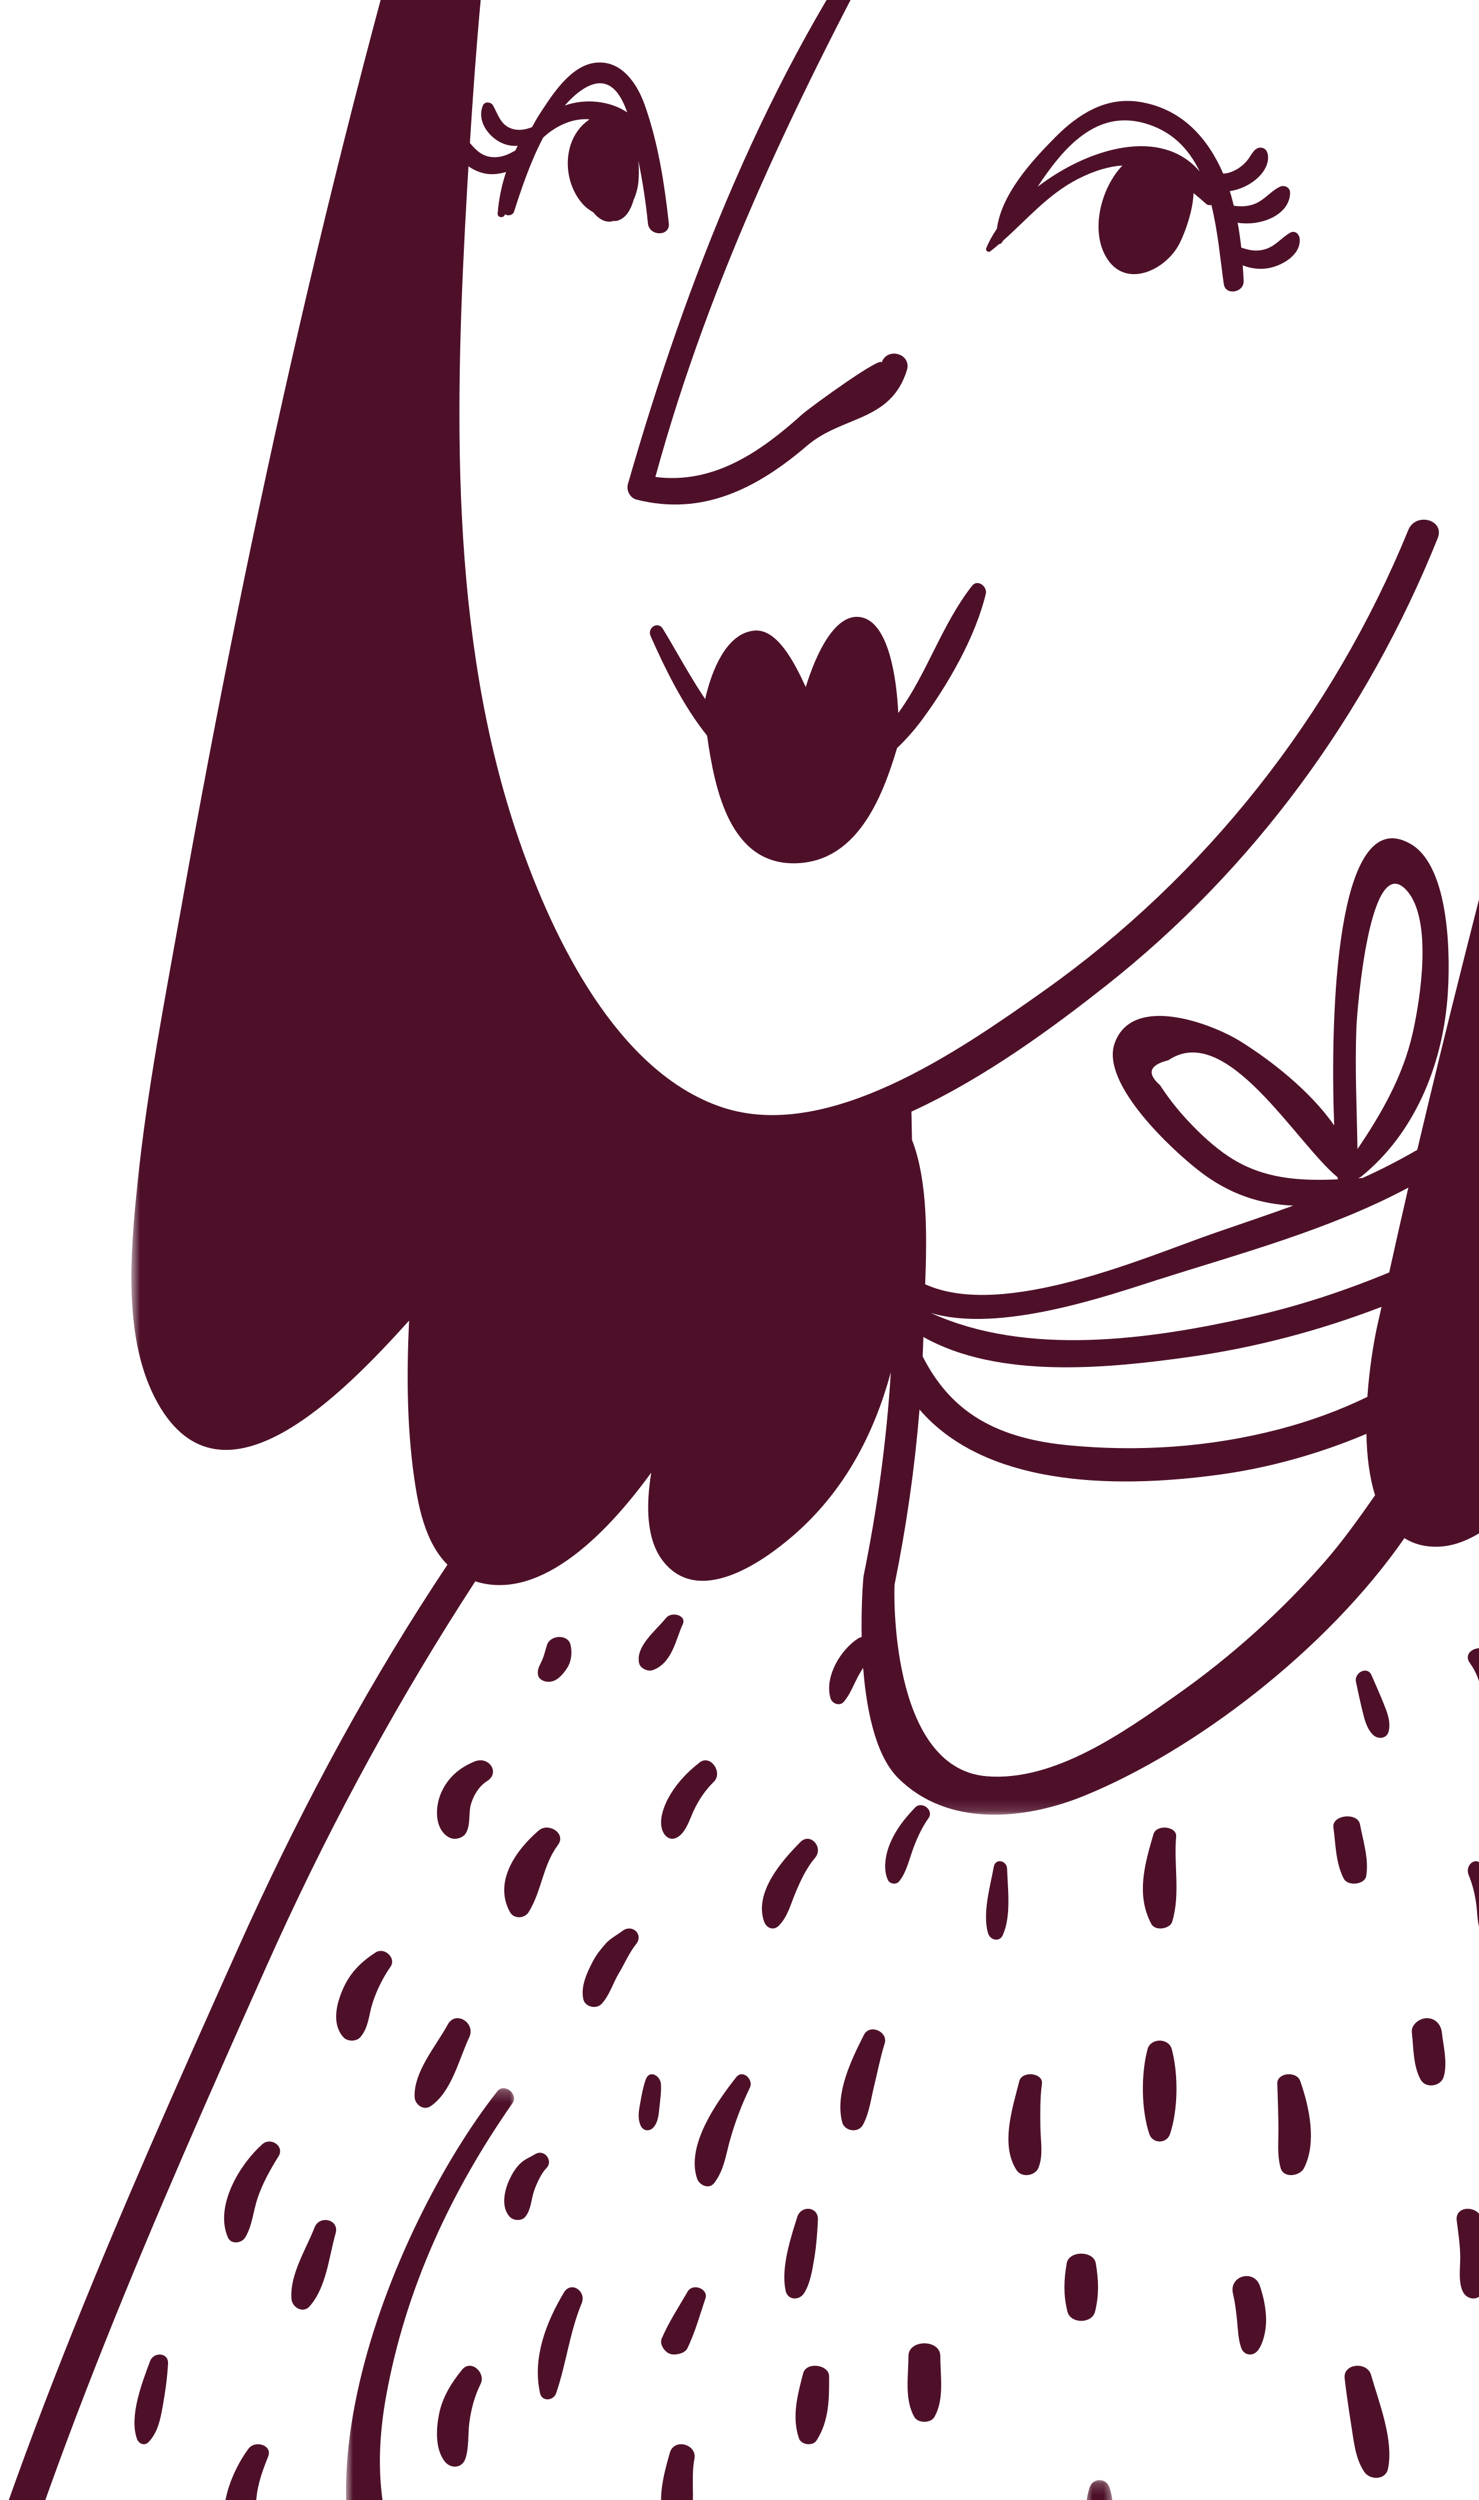 <?xml version="1.0" encoding="UTF-8" standalone="no"?>
<svg width="132px" height="223px" viewBox="0 0 132 223" version="1.1" xmlns="http://www.w3.org/2000/svg" xmlns:xlink="http://www.w3.org/1999/xlink">
    <!-- Generator: Sketch 46.2 (44496) - http://www.bohemiancoding.com/sketch -->
    <title>Paedagogin</title>
    <desc>Created with Sketch.</desc>
    <defs>
        <polygon id="path-1" points="70.108 116.233 0.367 116.233 0.367 0.519 70.108 0.519 70.108 116.233"></polygon>
        <polygon id="path-3" points="16.088 42.704 0.883 42.704 0.883 0.244 16.088 0.244"></polygon>
        <polygon id="path-5" points="0.726 0.449 216.385 0.449 216.385 247.854 0.726 247.854"></polygon>
        <polygon id="path-7" points="3.427 7.315 0.839 7.315 0.839 0.201 3.427 0.201"></polygon>
    </defs>
    <g id="home" stroke="none" stroke-width="1" fill="none" fill-rule="evenodd">
        <g id="Mobile-Portrait-Copy-2" transform="translate(-140, -4559)">
            <g id="pädagogin" transform="translate(29, 4538)">
                <g id="Page-1" transform="translate(20, 21)">
                    <g id="Group-211">
                        <g id="Paedagogin" style="mix-blend-mode: multiply;" transform="translate(84, -86)">
                            <g id="Group-4" transform="translate(0, 198)">
                                <mask id="mask-2" fill="white">
                                    <use xlink:href="#path-1"></use>
                                </mask>
                                <g id="Clip-3"></g>
                                <path d="M68.775,0.761 C51.226,18.303 38.332,39.273 28.233,61.796 C17.57,85.578 6.897,109.583 0.424,134.896 C-0.073,136.84 2.804,137.611 3.424,135.721 C3.788,134.667 4.119,133.603 4.415,132.527 C4.477,132.316 4.462,132.136 4.416,131.972 C10.851,108.27 20.817,85.69 30.815,63.301 C40.883,40.755 53.722,20.569 69.898,1.881 C70.56,1.118 69.507,0.03 68.775,0.761" id="Fill-2" fill="#4E1029" mask="url(#mask-2)"></path>
                            </g>
                            <g id="Group-10" transform="translate(37, 272)">
                                <mask id="mask-4" fill="white">
                                    <use xlink:href="#path-3"></use>
                                </mask>
                                <g id="Clip-9"></g>
                                <path d="M15.602,54.114 C6.364,47.379 2.335,39.421 4.464,27.699 C6.2,18.133 10.236,9.459 15.738,1.585 C16.301,0.781 15.004,-0.259 14.39,0.519 C4.974,12.434 -6.791,40.759 7.64,52.453 C6.549,56.893 5.641,61.416 4.989,65.929 C4.759,67.526 7.054,68.274 7.423,66.616 C8.353,62.42 9.078,58.131 9.627,53.846 C11.121,54.76 12.811,55.546 14.764,56.149 C16.011,56.532 16.558,54.811 15.602,54.114" id="Fill-8" fill="#4E1029" mask="url(#mask-4)"></path>
                            </g>
                            <path d="M79.031,125.751 C82.176,123.058 86.495,123.65 87.938,119.026 C88.402,117.536 86.133,116.897 85.671,118.381 C85.944,117.503 79.282,122.338 78.611,122.941 C74.818,126.358 70.658,129.201 65.492,128.541 C70.448,110.429 78.455,94.1 87.295,77.718 C87.602,77.151 86.828,76.72 86.469,77.221 C75.483,92.581 68.269,110.981 63.04,129.175 C62.876,129.745 63.237,130.412 63.798,130.556 C69.664,132.052 74.541,129.596 79.031,125.751" id="Fill-18" fill="#4E1029"></path>
                            <path d="M93.759,138.243 C91.06,141.674 89.71,146.141 87.171,149.586 C87.025,146.546 86.34,141.609 83.917,141.064 C81.529,140.528 79.782,144.439 78.913,147.28 C77.862,144.978 76.329,142.07 74.336,142.242 C71.813,142.459 70.497,145.847 69.936,148.35 C68.523,146.244 67.303,143.955 66.159,142.082 C65.719,141.363 64.736,141.989 65.067,142.735 C66.323,145.567 67.951,148.924 70.106,151.613 C70.802,156.503 72.181,163.242 78.154,162.993 C83.435,162.773 85.704,157.308 87.061,152.723 C87.862,151.959 88.601,151.123 89.263,150.233 C91.607,147.068 94.055,142.825 94.981,138.969 C95.141,138.302 94.243,137.626 93.759,138.243" id="Fill-22" fill="#4E1029"></path>
                            <path d="M99.607,102.658 C101.918,99.149 104.795,95.849 109.005,96.952 C111.549,97.618 113.083,99.251 114.071,101.294 C110.665,97.288 104.165,99.168 99.607,102.658 M122.14,106.76 C121.321,107.233 120.836,107.968 119.878,108.239 C119.062,108.471 118.467,108.297 117.784,108.091 C117.698,107.354 117.602,106.61 117.459,105.865 C119.487,106.202 122.101,105.205 122.141,103.206 C122.153,102.702 121.616,102.464 121.212,102.665 C120.297,103.118 119.784,103.963 118.736,104.268 C118.158,104.435 117.638,104.417 117.116,104.35 C117.003,103.914 116.898,103.473 116.758,103.047 C118.389,102.821 120.123,101.55 120.176,100.1 C120.192,99.673 120.044,99.212 119.55,99.168 C118.96,99.116 118.681,99.834 118.387,100.216 C117.965,100.763 117.397,101.178 116.74,101.385 C116.548,101.447 116.36,101.475 116.173,101.489 C114.788,98.292 112.481,95.716 108.78,95.097 C105.737,94.587 103.254,96.149 101.174,98.248 C99.089,100.351 96.394,103.279 95.971,106.401 C95.575,106.984 95.248,107.57 95.013,108.149 C94.937,108.341 95.206,108.553 95.37,108.427 C95.646,108.216 95.909,107.992 96.17,107.769 C96.254,107.766 96.338,107.737 96.398,107.657 C96.446,107.591 96.495,107.516 96.542,107.448 C98.706,105.53 100.555,103.316 103.216,101.958 C104.667,101.219 105.966,100.839 107.176,100.762 C105.298,102.714 104.301,106.453 105.696,108.886 C107.409,111.872 111.099,110.095 112.297,107.668 C112.805,106.637 113.461,104.819 113.524,103.226 C113.895,103.524 114.268,103.842 114.648,104.183 C114.777,104.299 114.956,104.325 115.118,104.286 C115.7,106.65 115.917,109.192 116.224,111.346 C116.371,112.377 118.002,112.109 117.992,111.103 C117.988,110.643 117.941,110.146 117.911,109.663 C118.605,109.958 119.427,110.033 120.104,109.934 C121.337,109.755 123.164,108.753 122.988,107.253 C122.939,106.834 122.545,106.528 122.14,106.76" id="Fill-24" fill="#4E1029"></path>
                            <g id="Group-28" transform="translate(18, 0)">
                                <mask id="mask-6" fill="white">
                                    <use xlink:href="#path-5"></use>
                                </mask>
                                <g id="Clip-27"></g>
                                <path d="M39.404,95.414 C39.818,94.949 40.252,94.515 40.733,94.161 C43.109,92.413 44.306,94.088 44.978,96.023 C43.423,94.975 41.203,94.766 39.404,95.414 M154.405,92.894 C153.136,98.543 150.088,103.323 146.561,107.787 C143.211,112.027 139.545,117.046 133.969,118.004 C132.89,118.189 132.805,119.321 133.322,120.035 C127.169,142.73 120.906,165.597 115.49,188.553 C113.908,189.47 112.284,190.311 110.61,191.061 C110.464,191.071 110.321,191.08 110.177,191.09 L110.177,191.087 C110.29,191.057 110.4,191.01 110.5,190.931 C115.214,187.113 117.669,181.147 118.174,175.167 C118.476,171.606 118.463,163.307 114.882,161.261 C108.214,157.451 107.702,176.604 108.073,186.372 C105.919,183.28 102.406,180.556 99.687,178.866 C97.135,177.282 90.075,174.617 88.486,179.034 C87.181,182.664 93.703,188.65 96.09,190.484 C98.78,192.552 101.517,193.405 104.425,193.529 C102.096,194.373 99.743,195.163 97.411,195.969 C91.389,198.048 78.574,203.731 71.572,200.543 C71.725,196.345 71.824,191.335 70.394,187.657 C70.38,186.813 70.363,185.975 70.345,185.146 C76.896,182.155 83.085,177.561 87.703,173.919 C100.905,163.51 111.013,149.675 117.317,133.997 C117.979,132.351 115.354,131.648 114.693,133.264 C107.933,149.799 96.572,164.187 82.092,174.427 C74.628,179.706 62.875,187.9 53.445,184.757 C44.091,181.638 38.363,169.695 35.346,160.983 C28.998,142.649 29.599,121.908 30.696,102.783 C30.732,102.138 30.775,101.482 30.813,100.834 C31.335,101.206 31.966,101.454 32.545,101.518 C33.054,101.574 33.616,101.501 34.168,101.341 C33.766,102.54 33.51,103.8 33.414,105.047 C33.384,105.425 33.964,105.486 34.062,105.135 C34.065,105.127 34.067,105.117 34.07,105.108 C34.314,105.288 34.771,105.219 34.882,104.867 C35.519,102.884 36.334,100.436 37.482,98.266 C37.736,98.032 38.008,97.81 38.306,97.612 C39.433,96.858 40.539,96.568 41.583,96.638 C41.557,96.672 41.53,96.7 41.504,96.734 C40.78,97.222 40.215,98.038 39.937,98.887 C39.344,100.691 39.764,102.86 41.066,104.262 C41.308,104.522 41.619,104.749 41.953,104.941 C42.49,105.607 43.15,105.917 43.75,105.707 C43.85,105.706 43.941,105.724 44.051,105.697 C44.845,105.506 45.289,104.737 45.552,103.828 C45.792,103.292 45.936,102.703 45.98,102.204 C46.029,101.641 46.035,100.984 45.978,100.319 C46.346,102.17 46.64,104.032 46.826,105.917 C46.942,107.106 48.824,107.107 48.692,105.917 C48.303,102.374 47.741,98.741 46.546,95.37 C45.875,93.475 44.48,91.345 42.164,91.593 C39.9,91.835 38.23,94.529 37.112,96.25 C36.884,96.601 36.692,96.97 36.485,97.333 C36.484,97.336 36.481,97.337 36.48,97.34 C35.877,97.58 35.218,97.685 34.601,97.452 C33.647,97.089 33.445,96.177 32.996,95.393 C32.821,95.086 32.266,95.029 32.108,95.393 C31.481,96.834 32.727,98.423 34.077,98.87 C34.447,98.992 34.83,99.033 35.205,99.009 C35.126,99.139 35.069,99.285 34.997,99.42 C34.451,99.73 33.892,100.009 33.197,100.021 C32.113,100.04 31.545,99.463 30.939,98.756 C31.678,86.94 32.767,74.622 35.09,62.727 C44.814,61.23 54.636,57.508 63.775,52.767 C58.246,58.192 54.936,63.835 62.094,65.936 C67.516,67.529 74.479,63.258 79.146,60.908 C83.568,58.682 87.726,56.049 91.691,53.134 C91.418,53.922 91.302,54.77 91.428,55.706 C91.825,58.668 94.301,59.734 96.994,59.522 C105.264,58.869 113.75,54.228 120.705,48.823 C117.777,54.515 116.183,61.386 123.735,61.883 C128.005,62.163 132.84,58.795 136.183,56.578 C138.122,55.291 139.867,53.888 141.385,52.294 C138.689,63.755 137.311,75.511 136.942,87.291 C136.933,87.589 137.013,87.826 137.126,88.032 C134.969,90.83 133.348,93.983 132.856,97.205 C132.738,97.974 133.733,98.267 134.009,97.528 C135.868,92.567 139.08,88.6 143.009,85.149 C144.721,83.645 149.052,79.965 151.567,80.896 C153.614,81.653 154.834,85.345 155.124,87.245 C155.398,89.041 154.79,91.183 154.405,92.894 M107.224,225.299 C103.339,229.739 98.886,233.74 94.065,237.137 C89.325,240.478 83.079,244.937 77.032,244.422 C68.324,243.68 68.787,227.583 68.845,227.3 C69.895,222.142 70.641,216.948 71.067,211.716 C76.779,218.353 87.788,218.884 97.771,217.532 C102.132,216.942 106.644,215.71 110.949,213.887 C110.99,215.819 111.21,217.73 111.725,219.361 C110.297,221.393 108.865,223.425 107.224,225.299 M95.05,207.04 C100.994,206.21 106.764,204.685 112.299,202.558 C112.166,203.169 112.023,203.779 111.89,204.391 C111.589,205.793 111.211,208.072 111.037,210.586 C108.625,211.759 106.008,212.731 103.139,213.48 C96.985,215.087 90.525,215.519 84.2,214.888 C77.401,214.209 73.684,211.575 71.345,206.975 C71.368,206.399 71.401,205.822 71.413,205.245 C78.153,209.052 87.989,208.025 95.05,207.04 M110.059,177.63 C110.113,176.247 111.218,161.715 114.548,165.422 C116.885,168.025 115.769,175.128 115.071,178.184 C114.201,182.012 112.306,185.292 110.157,188.488 C110.095,184.869 109.917,181.259 110.059,177.63 M98.693,189.171 C97.322,188.268 96.046,187.07 94.931,185.864 C94.044,184.906 93.243,183.878 92.528,182.781 C91.329,181.729 91.579,180.988 93.281,180.561 C98.457,177.048 104.618,187.899 108.379,191.002 C108.386,191.063 108.394,191.131 108.401,191.186 C104.997,191.339 101.718,191.162 98.693,189.171 M114.695,191.925 C114.11,194.445 113.546,196.965 112.986,199.487 C108.966,201.156 104.811,202.515 100.502,203.483 C91.657,205.471 80.654,207.022 72.064,203.096 C78.177,204.953 87.919,201.548 92.344,200.137 C99.5,197.856 107.699,195.668 114.695,191.925 M199.082,31.135 C192.62,14.527 183.868,-0.866 164.665,-3.585 C161.647,-4.013 158.603,-4.109 155.594,-3.867 C148.592,-7.322 140.693,-9.144 133.032,-10.046 C132.974,-10.077 132.929,-10.118 132.858,-10.139 C126.518,-12.047 119.186,-10.559 112.806,-9.367 C105.325,-7.967 98.02,-5.712 90.929,-2.937 C76.499,2.709 62.939,10.425 49.704,18.482 C37.957,25.631 25.994,34.083 18.956,46.375 C16.826,50.095 15.138,55.135 17.938,58.976 C20.464,62.438 25.176,63.32 29.439,63.272 C19.195,97.227 11.396,132.039 5.171,166.969 C3.725,175.087 2.124,183.246 1.282,191.458 C0.652,197.605 -0.095,205.519 3.086,211.161 C8.835,221.359 19.55,210.4 25.511,203.786 C25.272,208.788 25.313,213.877 26.115,218.785 C26.633,221.968 27.723,225.652 31.025,226.905 C36.797,229.093 42.827,223.253 47.122,217.345 C46.633,220.378 46.693,223.361 48.194,225.261 C51.349,229.252 56.933,225.424 59.74,223.006 C64.341,219.044 66.99,213.953 68.506,208.4 C68.126,214.493 67.303,220.544 66.08,226.527 C66,226.919 64.896,240.342 69.162,244.591 C73.589,249.001 80.46,248.324 85.749,246.172 C95.568,242.178 107.381,233.215 114.344,223.188 C115.179,223.716 116.195,224.001 117.441,223.949 C121.87,223.762 126.044,218.291 128.686,215.268 C130.903,212.73 132.89,210.019 134.711,207.194 C133.447,217.728 132.851,234.383 141.746,231.741 C147.53,230.022 150.838,220.698 153.156,215.788 C155.224,211.408 156.945,206.891 158.416,202.287 C158.201,209.869 158.644,218.479 166.998,217.444 C170.8,216.973 173.507,214.418 175.471,210.959 C180.866,218.291 191.144,219.683 198.105,213.453 C204.706,207.544 207.753,197.393 210.173,189.167 C213.141,179.084 214.672,168.532 215.44,158.065 C218.51,116.211 214.362,70.409 199.082,31.135" id="Fill-26" fill="#4E1029" mask="url(#mask-6)"></path>
                            </g>
                            <path d="M49.364,243.104 C47.926,243.687 46.896,244.633 46.334,245.991 C45.845,247.173 45.752,249.103 47.042,249.858 C47.543,250.152 48.309,249.971 48.588,249.484 C49.025,248.721 48.794,247.79 49.022,246.952 C49.235,246.172 49.741,245.309 50.47,244.857 C51.665,244.116 50.64,242.588 49.364,243.104" id="Fill-31" fill="#4E1029"></path>
                            <path d="M55.079,249.262 C53.001,251.042 51.034,253.877 52.519,256.547 C52.868,257.175 53.816,257.126 54.179,256.547 C55.359,254.655 55.425,252.389 56.799,250.549 C57.564,249.525 55.96,248.506 55.079,249.262" id="Fill-33" fill="#4E1029"></path>
                            <path d="M40.516,260.142 C39.139,261.035 38.173,262.035 37.548,263.53 C36.999,264.841 36.611,266.55 37.656,267.71 C38.002,268.094 38.803,268.1 39.147,267.71 C39.916,266.833 39.914,265.676 40.261,264.615 C40.623,263.512 41.182,262.37 41.858,261.407 C42.388,260.651 41.321,259.62 40.516,260.142" id="Fill-35" fill="#4E1029"></path>
                            <path d="M46.96,266.569 C45.93,268.469 43.932,270.74 44.002,273.016 C44.022,273.708 44.809,274.281 45.433,273.853 C47.311,272.57 47.946,269.696 48.878,267.711 C49.486,266.414 47.658,265.277 46.96,266.569" id="Fill-37" fill="#4E1029"></path>
                            <path d="M30.424,277.233 C28.384,279.027 26.123,282.798 27.345,285.568 C27.628,286.206 28.562,286.079 28.879,285.568 C29.521,284.53 29.605,283.166 30.001,282.015 C30.444,280.721 31.125,279.486 31.854,278.334 C32.429,277.425 31.171,276.576 30.424,277.233" id="Fill-39" fill="#4E1029"></path>
                            <path d="M35.073,284.669 C34.32,286.61 32.842,288.883 33.014,291.043 C33.074,291.798 34.036,292.369 34.623,291.712 C36.137,290.018 36.352,287.294 36.954,285.188 C37.308,283.954 35.519,283.521 35.073,284.669" id="Fill-41" fill="#4E1029"></path>
                            <path d="M20.392,296.59 C19.693,298.48 18.503,301.509 19.224,303.527 C19.381,303.972 19.905,304.178 20.257,303.811 C21.079,302.956 21.308,301.809 21.518,300.646 C21.748,299.377 21.925,298.106 21.998,296.818 C22.057,295.788 20.702,295.752 20.392,296.59" id="Fill-43" fill="#4E1029"></path>
                            <path d="M29.177,304.397 C27.674,306.419 26.136,310.157 27.574,312.505 C28.065,313.308 29.243,313.068 29.543,312.259 C29.944,311.173 29.769,309.935 29.885,308.797 C30.018,307.48 30.442,306.324 30.932,305.102 C31.344,304.071 29.762,303.61 29.177,304.397" id="Fill-45" fill="#4E1029"></path>
                            <path d="M57.924,232.712 C57.699,231.711 56.108,231.815 55.819,232.712 C55.674,233.162 55.573,233.636 55.385,234.071 C55.172,234.562 54.927,234.835 55.021,235.403 C55.081,235.766 55.518,235.977 55.877,235.998 C56.668,236.045 57.212,235.372 57.589,234.813 C58.005,234.196 58.081,233.406 57.924,232.712" id="Fill-47" fill="#4E1029"></path>
                            <path d="M62.556,258.217 C62.014,258.625 61.476,258.872 61.018,259.393 C60.602,259.865 60.215,260.356 59.925,260.907 C59.389,261.93 58.803,263.167 59.064,264.321 C59.218,264.993 60.206,265.234 60.686,264.732 C61.398,263.983 61.699,262.88 62.23,262.002 C62.729,261.175 63.171,260.136 63.777,259.388 C64.46,258.544 63.437,257.554 62.556,258.217" id="Fill-49" fill="#4E1029"></path>
                            <path d="M54.783,278.117 C54.279,278.417 53.812,278.579 53.381,279.011 C52.983,279.412 52.683,279.923 52.451,280.431 C52.001,281.415 51.696,282.855 52.498,283.721 C52.824,284.071 53.562,284.115 53.879,283.721 C54.423,283.042 54.396,282.159 54.682,281.354 C54.896,280.753 55.32,279.82 55.771,279.372 C56.412,278.735 55.588,277.64 54.783,278.117" id="Fill-51" fill="#4E1029"></path>
                            <path d="M48.234,297.357 C47.285,298.525 46.494,299.795 46.191,301.28 C45.923,302.595 45.819,304.416 46.688,305.534 C47.213,306.211 48.239,306.166 48.534,305.296 C48.875,304.291 48.749,303.111 48.89,302.056 C49.049,300.872 49.361,299.696 49.895,298.622 C50.387,297.633 49.033,296.372 48.234,297.357" id="Fill-53" fill="#4E1029"></path>
                            <path d="M57.324,290.475 C55.742,293.13 54.503,296.285 55.197,299.443 C55.373,300.247 56.407,300.122 56.639,299.443 C57.537,296.818 57.84,294.027 58.91,291.443 C59.368,290.337 57.965,289.399 57.324,290.475" id="Fill-55" fill="#4E1029"></path>
                            <path d="M68.978,305.308 C69.236,304.003 67.166,303.429 66.787,304.751 C66.211,306.772 65.376,309.691 66.734,311.586 C67.197,312.235 68.176,312.087 68.454,311.379 C69.179,309.542 68.596,307.241 68.978,305.308" id="Fill-60" fill="#4E1029"></path>
                            <path d="M68.374,290.381 C67.571,291.767 66.684,293.108 66.057,294.574 C65.894,294.958 66.104,295.38 66.38,295.666 C66.621,295.914 66.906,296.025 67.268,295.995 C67.676,295.961 68.176,295.813 68.353,295.439 C69.048,293.992 69.462,292.48 69.964,290.98 C70.243,290.148 68.832,289.591 68.374,290.381" id="Fill-62" fill="#4E1029"></path>
                            <path d="M72.704,271.268 C70.983,273.455 68.196,277.355 69.22,280.325 C69.417,280.893 70.272,281.295 70.727,280.722 C71.606,279.607 71.772,278.244 72.145,276.9 C72.587,275.322 73.202,273.681 73.924,272.208 C74.283,271.474 73.285,270.53 72.704,271.268" id="Fill-64" fill="#4E1029"></path>
                            <path d="M64.643,271.445 C64.401,272.094 64.278,272.807 64.151,273.5 C64.019,274.217 63.879,274.906 64.176,275.577 C64.408,276.096 64.979,276.116 65.31,275.754 C65.743,275.282 65.791,274.586 65.858,273.918 C65.923,273.258 66.034,272.549 65.99,271.887 C65.939,271.116 64.967,270.578 64.643,271.445" id="Fill-66" fill="#4E1029"></path>
                            <path d="M78.439,250.286 C76.845,251.897 74.281,254.741 75.19,257.375 C75.399,257.983 76.047,258.22 76.508,257.755 C77.289,256.969 77.559,255.862 77.986,254.841 C78.461,253.707 78.962,252.627 79.741,251.702 C80.542,250.752 79.31,249.406 78.439,250.286" id="Fill-68" fill="#4E1029"></path>
                            <path d="M69.438,243.194 C68.425,243.988 67.551,244.872 66.861,245.996 C66.293,246.921 65.598,248.554 66.288,249.582 C66.557,249.981 66.984,250.117 67.411,249.891 C68.228,249.456 68.544,248.269 68.931,247.454 C69.383,246.498 69.962,245.651 70.704,244.923 C71.552,244.09 70.404,242.436 69.438,243.194" id="Fill-70" fill="#4E1029"></path>
                            <path d="M66.438,230.309 C65.527,231.449 63.691,232.831 64.045,234.359 C64.142,234.775 64.79,235.125 65.261,234.957 C66.999,234.337 67.313,232.208 67.939,230.857 C68.305,230.065 66.933,229.691 66.438,230.309" id="Fill-72" fill="#4E1029"></path>
                            <path d="M83.585,232.133 C82.055,233.116 80.582,235.477 81.109,237.431 C81.253,237.964 81.949,238.215 82.321,237.772 C82.865,237.124 83.131,236.388 83.519,235.639 C83.91,234.881 84.419,234.211 84.86,233.49 C85.375,232.649 84.364,231.632 83.585,232.133" id="Fill-74" fill="#4E1029"></path>
                            <path d="M88.668,247.217 C87.753,248.181 87.016,249.087 86.472,250.332 C86.046,251.304 85.779,252.691 86.246,253.681 C86.417,254.043 86.979,254.111 87.234,253.813 C87.827,253.116 88.101,252.035 88.399,251.168 C88.753,250.14 89.234,249.048 89.866,248.169 C90.388,247.443 89.261,246.592 88.668,247.217" id="Fill-76" fill="#4E1029"></path>
                            <path d="M84.103,267.493 C82.975,269.724 81.503,272.726 82.165,275.279 C82.378,276.098 83.601,276.275 84.015,275.518 C84.586,274.479 84.732,273.188 85.017,272.039 C85.33,270.775 85.561,269.51 85.956,268.265 C86.292,267.197 84.622,266.468 84.103,267.493" id="Fill-78" fill="#4E1029"></path>
                            <path d="M78.156,283.725 C77.553,285.639 76.693,288.244 77.11,290.288 C77.296,291.198 78.348,291.188 78.767,290.528 C79.32,289.658 79.511,288.403 79.683,287.366 C79.867,286.251 79.943,285.133 79.998,284.002 C80.059,282.772 78.489,282.668 78.156,283.725" id="Fill-80" fill="#4E1029"></path>
                            <path d="M80.998,297.932 C80.991,296.891 78.958,296.606 78.679,297.68 C78.183,299.584 77.64,301.583 78.317,303.504 C78.51,304.047 79.531,304.205 79.876,303.668 C81.016,301.895 81.009,299.879 80.998,297.932" id="Fill-82" fill="#4E1029"></path>
                            <path d="M90.922,296.144 C90.927,294.62 88.073,294.617 88.078,296.144 C88.084,297.849 87.691,300.01 88.614,301.583 C88.943,302.139 90.057,302.139 90.386,301.583 C91.309,300.01 90.916,297.849 90.922,296.144" id="Fill-87" fill="#4E1029"></path>
                            <g id="Group-91" transform="translate(103, 307)">
                                <mask id="mask-8" fill="white">
                                    <use xlink:href="#path-7"></use>
                                </mask>
                                <g id="Clip-90"></g>
                                <path d="M3.418,4.805 C3.39,3.533 3.423,2.056 3.015,0.851 C2.719,-0.015 1.548,-0.016 1.252,0.851 C0.844,2.049 0.877,3.542 0.848,4.805 C0.824,5.878 0.772,7.053 1.82,7.659 C2.013,7.771 2.252,7.771 2.446,7.659 C3.495,7.053 3.441,5.879 3.418,4.805" id="Fill-89" fill="#4E1029" mask="url(#mask-8)"></path>
                            </g>
                            <path d="M104.8,287.87 C104.602,286.71 102.398,286.71 102.2,287.87 C101.946,289.362 101.898,290.696 102.269,292.177 C102.543,293.273 104.457,293.275 104.731,292.177 C105.102,290.7 105.054,289.36 104.8,287.87" id="Fill-92" fill="#4E1029"></path>
                            <path d="M99.993,271.856 C100.13,270.873 98.212,270.66 97.97,271.622 C97.377,273.992 96.253,277.296 97.73,279.558 C98.201,280.278 99.402,280.056 99.686,279.34 C100.133,278.206 99.868,276.931 99.854,275.747 C99.838,274.453 99.816,273.139 99.993,271.856" id="Fill-94" fill="#4E1029"></path>
                            <path d="M96.883,252.669 C96.859,251.935 95.839,251.706 95.697,252.489 C95.377,254.253 94.671,256.634 95.178,258.413 C95.356,259.039 96.194,259.256 96.491,258.607 C97.267,256.914 96.941,254.504 96.883,252.669" id="Fill-96" fill="#4E1029"></path>
                            <path d="M111.971,249.808 C112.054,248.875 110.21,248.683 109.946,249.588 C109.173,252.237 108.367,254.988 109.756,257.599 C110.109,258.26 111.425,258.04 111.617,257.403 C112.364,254.931 111.747,252.323 111.971,249.808" id="Fill-98" fill="#4E1029"></path>
                            <path d="M111.584,268.774 C111.311,267.743 109.689,267.741 109.416,268.774 C108.828,270.982 108.846,274.179 109.581,276.345 C109.875,277.217 111.123,277.219 111.419,276.345 C112.154,274.179 112.172,270.982 111.584,268.774" id="Fill-100" fill="#4E1029"></path>
                            <path d="M123.042,271.597 C122.724,270.696 120.974,270.85 121,271.821 C121.037,273.132 121.087,274.444 121.1,275.757 C121.113,276.961 120.962,278.2 121.3,279.376 C121.566,280.308 123.007,280.101 123.38,279.376 C124.548,277.096 123.851,273.893 123.042,271.597" id="Fill-102" fill="#4E1029"></path>
                            <path d="M119.448,289.888 C118.932,288.351 116.666,288.96 117.042,290.563 C117.234,291.385 117.333,292.202 117.412,293.04 C117.484,293.802 117.521,294.69 117.777,295.402 C118.032,296.122 118.857,296.195 119.289,295.604 C119.8,294.906 120.014,293.715 119.999,292.862 C119.982,291.839 119.771,290.852 119.448,289.888" id="Fill-104" fill="#4E1029"></path>
                            <path d="M129.365,297.815 C129.017,296.596 126.852,296.781 127.008,298.125 C127.175,299.552 127.386,300.966 127.611,302.385 C127.828,303.756 127.966,305.303 128.767,306.475 C129.274,307.219 130.66,307.21 130.874,306.207 C131.417,303.64 130.071,300.286 129.365,297.815" id="Fill-106" fill="#4E1029"></path>
                            <path d="M139.188,283.766 C138.792,282.68 136.834,282.721 137.011,284.064 C137.15,285.114 137.306,286.163 137.324,287.224 C137.339,288.21 137.14,289.341 137.501,290.267 C137.829,291.113 138.831,291.268 139.36,290.514 C140.543,288.821 139.846,285.569 139.188,283.766" id="Fill-108" fill="#4E1029"></path>
                            <path d="M135.685,267.273 C135.607,266.589 135.126,266 134.346,266 C133.681,266 132.926,266.585 133.006,267.273 C133.16,268.632 133.113,270.251 133.791,271.482 C134.248,272.31 135.602,272.087 135.851,271.227 C136.209,269.982 135.829,268.534 135.685,267.273" id="Fill-110" fill="#4E1029"></path>
                            <path d="M128.38,248.719 C128.174,247.606 125.854,247.855 126.007,248.988 C126.211,250.498 126.201,252.159 126.931,253.559 C127.291,254.248 128.797,254.095 128.929,253.341 C129.192,251.826 128.662,250.225 128.38,248.719" id="Fill-112" fill="#4E1029"></path>
                            <path d="M139.276,252.407 C138.817,251.482 137.69,252.295 138.081,253.244 C138.436,254.104 138.648,254.988 138.767,255.935 C138.879,256.813 138.84,257.703 139.234,258.481 C139.653,259.306 140.637,259.093 140.885,258.223 C141.406,256.391 140.03,253.922 139.276,252.407" id="Fill-145" fill="#4E1029"></path>
                            <path d="M139.916,233.39 C139.153,232.493 137.458,233.291 138.171,234.302 C138.784,235.17 139.141,236.07 139.203,237.101 C139.261,238.095 139.075,238.753 139.719,239.618 C140.052,240.064 140.658,240.122 141.104,239.777 C143.154,238.198 141.222,234.925 139.916,233.39" id="Fill-147" fill="#4E1029"></path>
                            <path d="M130.464,237.877 C130.129,237.044 129.763,236.225 129.405,235.404 C129.036,234.558 127.838,235.178 128.018,236.011 C128.205,236.87 128.383,237.731 128.593,238.584 C128.78,239.35 128.993,240.256 129.599,240.776 C130.039,241.154 130.788,241.068 130.94,240.409 C131.144,239.522 130.791,238.688 130.464,237.877" id="Fill-149" fill="#4E1029"></path>
                        </g>
                    </g>
                </g>
            </g>
        </g>
    </g>
</svg>
